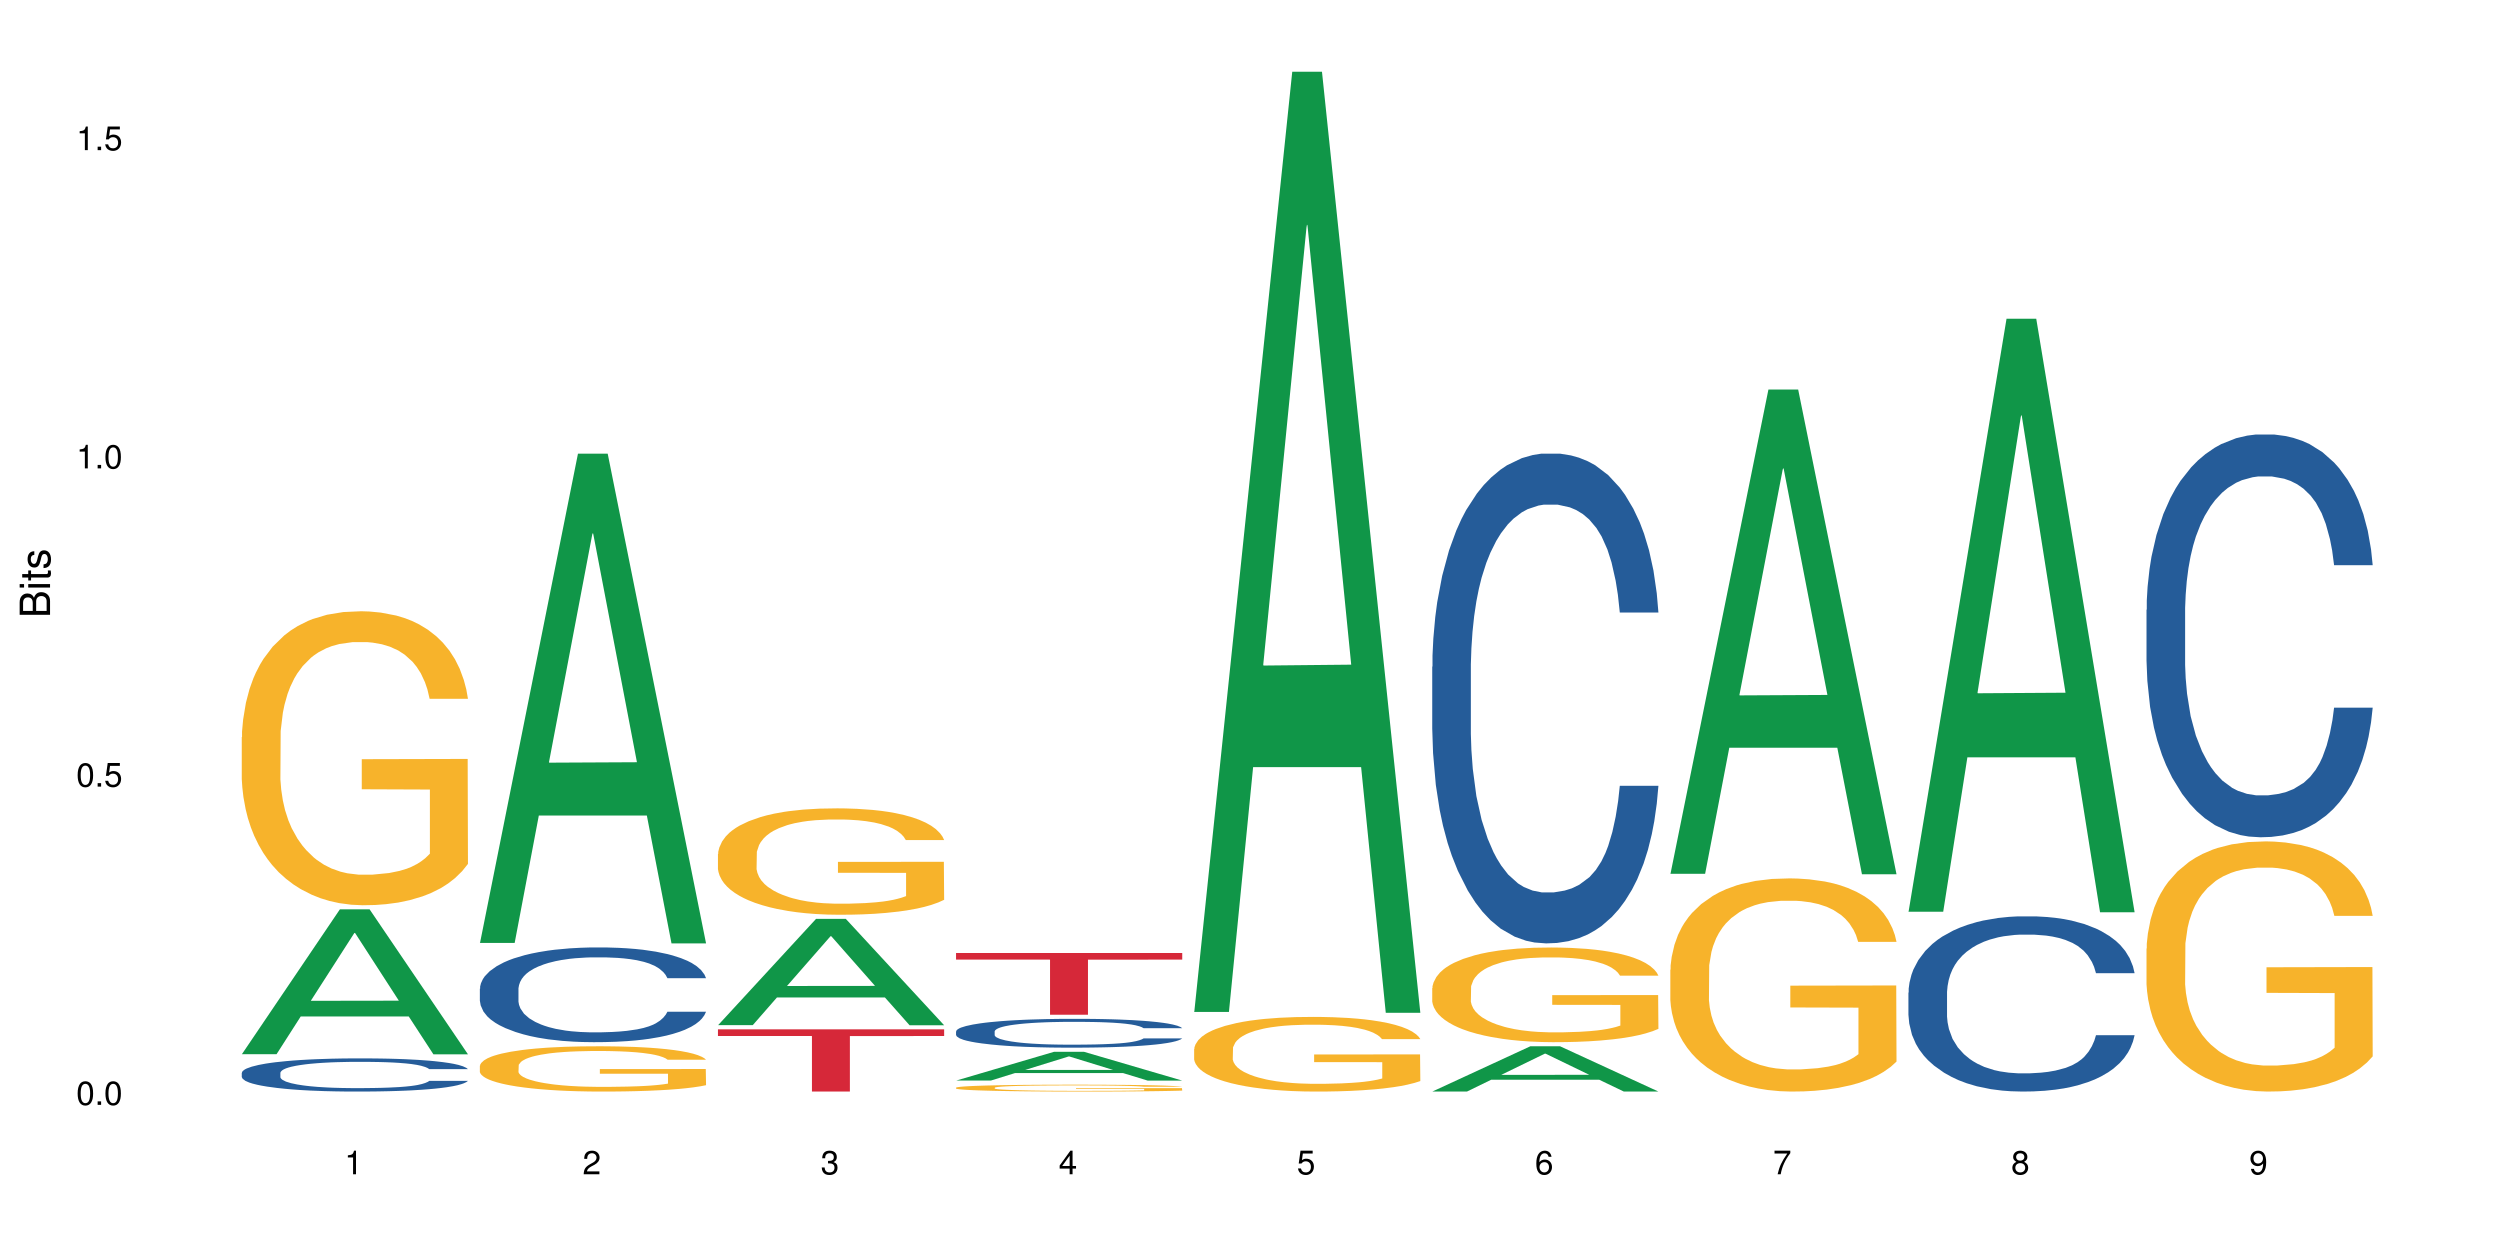 <?xml version="1.0" encoding="UTF-8"?>
<svg xmlns="http://www.w3.org/2000/svg" xmlns:xlink="http://www.w3.org/1999/xlink" width="720pt" height="360pt" viewBox="0 0 720 360" version="1.1">
<defs>
<g>
<symbol overflow="visible" id="glyph0-0">
<path style="stroke:none;" d=""/>
</symbol>
<symbol overflow="visible" id="glyph0-1">
<path style="stroke:none;" d="M 2.641 -6.797 C 2 -6.797 1.422 -6.531 1.078 -6.047 C 0.641 -5.453 0.406 -4.547 0.406 -3.297 C 0.406 -1 1.188 0.219 2.641 0.219 C 4.078 0.219 4.859 -1 4.859 -3.234 C 4.859 -4.562 4.656 -5.438 4.203 -6.047 C 3.844 -6.531 3.281 -6.797 2.641 -6.797 Z M 2.641 -6.047 C 3.547 -6.047 4 -5.125 4 -3.312 C 4 -1.375 3.562 -0.484 2.625 -0.484 C 1.734 -0.484 1.281 -1.422 1.281 -3.281 C 1.281 -5.141 1.734 -6.047 2.641 -6.047 Z M 2.641 -6.047 "/>
</symbol>
<symbol overflow="visible" id="glyph0-2">
<path style="stroke:none;" d="M 1.828 -1 L 0.828 -1 L 0.828 0 L 1.828 0 Z M 1.828 -1 "/>
</symbol>
<symbol overflow="visible" id="glyph0-3">
<path style="stroke:none;" d="M 4.562 -6.797 L 1.062 -6.797 L 0.547 -3.094 L 1.328 -3.094 C 1.719 -3.562 2.047 -3.734 2.578 -3.734 C 3.484 -3.734 4.062 -3.109 4.062 -2.094 C 4.062 -1.125 3.484 -0.531 2.578 -0.531 C 1.828 -0.531 1.375 -0.906 1.188 -1.672 L 0.328 -1.672 C 0.453 -1.109 0.547 -0.844 0.75 -0.594 C 1.125 -0.078 1.828 0.219 2.594 0.219 C 3.969 0.219 4.922 -0.781 4.922 -2.219 C 4.922 -3.562 4.031 -4.484 2.719 -4.484 C 2.25 -4.484 1.859 -4.359 1.469 -4.062 L 1.734 -5.969 L 4.562 -5.969 Z M 4.562 -6.797 "/>
</symbol>
<symbol overflow="visible" id="glyph0-4">
<path style="stroke:none;" d="M 2.484 -4.844 L 2.484 0 L 3.328 0 L 3.328 -6.797 L 2.766 -6.797 C 2.469 -5.75 2.281 -5.609 0.984 -5.453 L 0.984 -4.844 Z M 2.484 -4.844 "/>
</symbol>
<symbol overflow="visible" id="glyph0-5">
<path style="stroke:none;" d="M 4.859 -0.828 L 1.281 -0.828 C 1.359 -1.391 1.672 -1.75 2.5 -2.234 L 3.469 -2.75 C 4.406 -3.266 4.906 -3.969 4.906 -4.812 C 4.906 -5.375 4.672 -5.906 4.266 -6.266 C 3.859 -6.625 3.375 -6.797 2.719 -6.797 C 1.859 -6.797 1.219 -6.5 0.844 -5.922 C 0.609 -5.562 0.5 -5.125 0.484 -4.438 L 1.328 -4.438 C 1.359 -4.906 1.406 -5.188 1.531 -5.406 C 1.75 -5.812 2.188 -6.062 2.703 -6.062 C 3.469 -6.062 4.031 -5.516 4.031 -4.781 C 4.031 -4.25 3.719 -3.797 3.125 -3.438 L 2.234 -2.938 C 0.812 -2.141 0.406 -1.5 0.328 0 L 4.859 0 Z M 4.859 -0.828 "/>
</symbol>
<symbol overflow="visible" id="glyph0-6">
<path style="stroke:none;" d="M 2.125 -3.125 L 2.578 -3.125 C 3.516 -3.125 3.984 -2.703 3.984 -1.891 C 3.984 -1.031 3.469 -0.531 2.578 -0.531 C 1.656 -0.531 1.203 -0.984 1.156 -1.969 L 0.312 -1.969 C 0.344 -1.422 0.438 -1.078 0.609 -0.766 C 0.953 -0.109 1.625 0.219 2.547 0.219 C 3.953 0.219 4.859 -0.609 4.859 -1.906 C 4.859 -2.766 4.516 -3.25 3.703 -3.516 C 4.344 -3.766 4.656 -4.25 4.656 -4.938 C 4.656 -6.109 3.875 -6.797 2.578 -6.797 C 1.203 -6.797 0.484 -6.047 0.453 -4.609 L 1.297 -4.609 C 1.312 -5.016 1.344 -5.25 1.453 -5.453 C 1.641 -5.828 2.062 -6.062 2.594 -6.062 C 3.344 -6.062 3.797 -5.625 3.797 -4.906 C 3.797 -4.422 3.609 -4.141 3.25 -3.984 C 3.016 -3.891 2.719 -3.844 2.125 -3.844 Z M 2.125 -3.125 "/>
</symbol>
<symbol overflow="visible" id="glyph0-7">
<path style="stroke:none;" d="M 3.141 -1.625 L 3.141 0 L 3.984 0 L 3.984 -1.625 L 4.984 -1.625 L 4.984 -2.391 L 3.984 -2.391 L 3.984 -6.797 L 3.359 -6.797 L 0.266 -2.516 L 0.266 -1.625 Z M 3.141 -2.391 L 1 -2.391 L 3.141 -5.359 Z M 3.141 -2.391 "/>
</symbol>
<symbol overflow="visible" id="glyph0-8">
<path style="stroke:none;" d="M 4.781 -5.031 C 4.609 -6.141 3.891 -6.797 2.844 -6.797 C 2.094 -6.797 1.422 -6.438 1.031 -5.828 C 0.609 -5.172 0.406 -4.344 0.406 -3.094 C 0.406 -1.953 0.578 -1.234 0.984 -0.625 C 1.359 -0.078 1.953 0.219 2.703 0.219 C 3.984 0.219 4.922 -0.734 4.922 -2.078 C 4.922 -3.344 4.062 -4.234 2.844 -4.234 C 2.172 -4.234 1.641 -3.969 1.281 -3.469 C 1.281 -5.125 1.828 -6.047 2.797 -6.047 C 3.391 -6.047 3.797 -5.672 3.938 -5.031 Z M 2.734 -3.484 C 3.547 -3.484 4.062 -2.922 4.062 -2 C 4.062 -1.156 3.484 -0.531 2.703 -0.531 C 1.922 -0.531 1.328 -1.188 1.328 -2.047 C 1.328 -2.891 1.906 -3.484 2.734 -3.484 Z M 2.734 -3.484 "/>
</symbol>
<symbol overflow="visible" id="glyph0-9">
<path style="stroke:none;" d="M 4.984 -6.797 L 0.438 -6.797 L 0.438 -5.969 L 4.109 -5.969 C 2.5 -3.656 1.828 -2.234 1.328 0 L 2.219 0 C 2.594 -2.172 3.453 -4.047 4.984 -6.094 Z M 4.984 -6.797 "/>
</symbol>
<symbol overflow="visible" id="glyph0-10">
<path style="stroke:none;" d="M 3.75 -3.578 C 4.453 -4 4.688 -4.344 4.688 -4.984 C 4.688 -6.047 3.844 -6.797 2.641 -6.797 C 1.438 -6.797 0.594 -6.047 0.594 -4.984 C 0.594 -4.359 0.828 -4.016 1.516 -3.578 C 0.734 -3.203 0.359 -2.641 0.359 -1.891 C 0.359 -0.641 1.297 0.219 2.641 0.219 C 3.984 0.219 4.922 -0.641 4.922 -1.875 C 4.922 -2.641 4.531 -3.203 3.75 -3.578 Z M 2.641 -6.047 C 3.359 -6.047 3.812 -5.625 3.812 -4.969 C 3.812 -4.344 3.344 -3.922 2.641 -3.922 C 1.922 -3.922 1.453 -4.344 1.453 -4.984 C 1.453 -5.625 1.922 -6.047 2.641 -6.047 Z M 2.641 -3.203 C 3.484 -3.203 4.062 -2.672 4.062 -1.875 C 4.062 -1.062 3.484 -0.531 2.625 -0.531 C 1.797 -0.531 1.219 -1.078 1.219 -1.875 C 1.219 -2.672 1.797 -3.203 2.641 -3.203 Z M 2.641 -3.203 "/>
</symbol>
<symbol overflow="visible" id="glyph0-11">
<path style="stroke:none;" d="M 0.516 -1.547 C 0.672 -0.438 1.406 0.219 2.438 0.219 C 3.188 0.219 3.859 -0.141 4.266 -0.75 C 4.688 -1.406 4.891 -2.25 4.891 -3.484 C 4.891 -4.625 4.703 -5.359 4.312 -5.953 C 3.938 -6.5 3.344 -6.797 2.594 -6.797 C 1.297 -6.797 0.359 -5.844 0.359 -4.516 C 0.359 -3.25 1.234 -2.344 2.453 -2.344 C 3.094 -2.344 3.562 -2.578 4.016 -3.109 C 4 -1.453 3.469 -0.531 2.5 -0.531 C 1.906 -0.531 1.484 -0.906 1.359 -1.547 Z M 2.578 -6.062 C 3.375 -6.062 3.969 -5.406 3.969 -4.531 C 3.969 -3.688 3.375 -3.094 2.547 -3.094 C 1.734 -3.094 1.234 -3.672 1.234 -4.578 C 1.234 -5.438 1.797 -6.062 2.578 -6.062 Z M 2.578 -6.062 "/>
</symbol>
<symbol overflow="visible" id="glyph1-0">
<path style="stroke:none;" d=""/>
</symbol>
<symbol overflow="visible" id="glyph1-1">
<path style="stroke:none;" d="M 0 -0.953 L 0 -4.891 C 0 -5.719 -0.234 -6.344 -0.734 -6.797 C -1.188 -7.234 -1.812 -7.469 -2.5 -7.469 C -3.547 -7.469 -4.188 -7 -4.625 -5.875 C -4.984 -6.672 -5.641 -7.094 -6.531 -7.094 C -7.156 -7.094 -7.734 -6.859 -8.141 -6.391 C -8.562 -5.938 -8.75 -5.344 -8.75 -4.5 L -8.75 -0.953 Z M -4.984 -2.062 L -7.766 -2.062 L -7.766 -4.219 C -7.766 -4.844 -7.688 -5.203 -7.453 -5.5 C -7.219 -5.812 -6.859 -5.969 -6.375 -5.969 C -5.906 -5.969 -5.531 -5.812 -5.297 -5.5 C -5.062 -5.203 -4.984 -4.844 -4.984 -4.219 Z M -0.984 -2.062 L -4 -2.062 L -4 -4.781 C -4 -5.328 -3.859 -5.688 -3.578 -5.953 C -3.297 -6.219 -2.922 -6.359 -2.484 -6.359 C -2.062 -6.359 -1.688 -6.219 -1.406 -5.953 C -1.109 -5.688 -0.984 -5.328 -0.984 -4.781 Z M -0.984 -2.062 "/>
</symbol>
<symbol overflow="visible" id="glyph1-2">
<path style="stroke:none;" d="M -6.281 -1.797 L -6.281 -0.797 L 0 -0.797 L 0 -1.797 Z M -8.75 -1.797 L -8.75 -0.797 L -7.484 -0.797 L -7.484 -1.797 Z M -8.75 -1.797 "/>
</symbol>
<symbol overflow="visible" id="glyph1-3">
<path style="stroke:none;" d="M -6.281 -3.047 L -6.281 -2.016 L -8.016 -2.016 L -8.016 -1.016 L -6.281 -1.016 L -6.281 -0.172 L -5.469 -0.172 L -5.469 -1.016 L -0.719 -1.016 C -0.078 -1.016 0.281 -1.453 0.281 -2.234 C 0.281 -2.469 0.25 -2.719 0.188 -3.047 L -0.641 -3.047 C -0.609 -2.922 -0.594 -2.766 -0.594 -2.562 C -0.594 -2.141 -0.719 -2.016 -1.156 -2.016 L -5.469 -2.016 L -5.469 -3.047 Z M -6.281 -3.047 "/>
</symbol>
<symbol overflow="visible" id="glyph1-4">
<path style="stroke:none;" d="M -4.531 -5.25 C -5.766 -5.25 -6.469 -4.422 -6.469 -2.969 C -6.469 -1.516 -5.719 -0.562 -4.547 -0.562 C -3.562 -0.562 -3.094 -1.062 -2.734 -2.562 L -2.516 -3.484 C -2.344 -4.188 -2.094 -4.469 -1.625 -4.469 C -1.047 -4.469 -0.641 -3.875 -0.641 -3 C -0.641 -2.453 -0.797 -2 -1.062 -1.75 C -1.25 -1.594 -1.422 -1.531 -1.875 -1.469 L -1.875 -0.406 C -0.422 -0.453 0.281 -1.266 0.281 -2.922 C 0.281 -4.5 -0.5 -5.516 -1.719 -5.516 C -2.656 -5.516 -3.172 -4.984 -3.469 -3.734 L -3.703 -2.766 C -3.891 -1.953 -4.156 -1.609 -4.594 -1.609 C -5.172 -1.609 -5.547 -2.125 -5.547 -2.938 C -5.547 -3.75 -5.203 -4.172 -4.531 -4.203 Z M -4.531 -5.25 "/>
</symbol>
</g>
</defs>
<g id="surface2137">
<rect x="0" y="0" width="720" height="360" style="fill:rgb(100%,100%,100%);fill-opacity:1;stroke:none;"/>
<path style=" stroke:none;fill-rule:nonzero;fill:rgb(6.275%,58.824%,28.235%);fill-opacity:1;" d="M 69.629 303.602 L 69.699 303.562 L 97.887 261.891 L 106.445 261.891 L 134.773 303.641 L 124.82 303.641 L 117.719 292.742 L 86.609 292.742 L 79.652 303.602 L 69.629 303.602 L 89.602 288.234 L 114.867 288.195 L 102.27 268.715 L 102.129 268.672 L 101.992 268.793 L 89.535 288.195 L 89.602 288.234 Z M 69.629 303.602 "/>
<path style=" stroke:none;fill-rule:nonzero;fill:rgb(14.51%,36.078%,60%);fill-opacity:1;" d="M 69.629 308.977 L 69.707 308.965 L 69.707 308.758 L 69.945 308.426 L 70.504 308.004 L 71.059 307.719 L 72.488 307.203 L 74.477 306.703 L 76.539 306.32 L 78.051 306.094 L 79.402 305.918 L 82.5 305.598 L 84.484 305.43 L 86.629 305.281 L 89.25 305.133 L 91.156 305.047 L 95.449 304.906 L 98.625 304.844 L 101.09 304.82 L 106.41 304.82 L 109.59 304.855 L 111.891 304.898 L 114.434 304.969 L 116.578 305.047 L 120.312 305.238 L 123.648 305.48 L 125.16 305.621 L 127.543 305.895 L 129.371 306.156 L 130.641 306.383 L 132.07 306.703 L 133.34 307.098 L 134.293 307.543 L 134.773 307.918 L 123.648 307.918 L 123.094 307.57 L 122.457 307.297 L 121.266 306.941 L 120.074 306.688 L 118.406 306.434 L 116.898 306.27 L 114.832 306.102 L 113.004 305.996 L 111.098 305.918 L 109.27 305.867 L 105.773 305.812 L 101.723 305.812 L 100.215 305.832 L 97.117 305.902 L 95.449 305.961 L 93.066 306.086 L 91.395 306.199 L 89.41 306.371 L 88.059 306.52 L 86.391 306.75 L 85.199 306.949 L 83.848 307.238 L 83.055 307.457 L 82.34 307.699 L 81.703 307.988 L 81.227 308.293 L 80.91 308.617 L 80.75 308.93 L 80.75 310.285 L 80.91 310.598 L 81.309 310.965 L 82.34 311.5 L 83.848 311.961 L 85.598 312.328 L 87.266 312.59 L 88.219 312.711 L 89.488 312.852 L 91.477 313.027 L 94.336 313.199 L 96.004 313.27 L 98.547 313.34 L 101.168 313.375 L 104.664 313.375 L 107.762 313.34 L 109.828 313.297 L 111.973 313.227 L 114.91 313.078 L 116.738 312.938 L 118.328 312.773 L 119.52 312.605 L 120.312 312.469 L 121.504 312.195 L 122.457 311.898 L 123.172 311.594 L 123.648 311.297 L 134.773 311.297 L 134.293 311.648 L 133.578 311.988 L 132.863 312.238 L 131.754 312.547 L 130.48 312.816 L 128.656 313.121 L 127.145 313.324 L 125.16 313.543 L 123.332 313.707 L 121.348 313.855 L 118.406 314.031 L 116.5 314.117 L 114.434 314.195 L 111.973 314.266 L 108.875 314.328 L 105.535 314.363 L 102.438 314.371 L 99.102 314.352 L 96.641 314.316 L 93.383 314.238 L 89.332 314.082 L 86.391 313.918 L 84.086 313.75 L 82.102 313.574 L 79.879 313.34 L 77.016 312.957 L 75.27 312.66 L 74.078 312.414 L 72.727 312.074 L 71.773 311.77 L 70.66 311.281 L 69.867 310.66 L 69.629 310.18 Z M 69.629 308.977 "/>
<path style=" stroke:none;fill-rule:nonzero;fill:rgb(96.863%,70.196%,16.863%);fill-opacity:1;" d="M 69.629 212.305 L 69.707 212.23 L 69.707 210.684 L 70.027 207.203 L 70.82 202.41 L 71.855 198.465 L 72.965 195.371 L 73.68 193.746 L 74.871 191.43 L 75.906 189.727 L 78.527 186.246 L 81.863 183 L 83.691 181.605 L 85.758 180.293 L 88.695 178.824 L 90.047 178.281 L 94.176 177.047 L 98.863 176.273 L 104.027 176.039 L 106.41 176.117 L 109.668 176.426 L 114.117 177.277 L 116.66 178.051 L 118.645 178.824 L 120.711 179.828 L 123.254 181.375 L 125.637 183.23 L 127.543 185.086 L 129.449 187.406 L 131.039 189.883 L 132.387 192.586 L 133.578 195.836 L 134.293 198.543 L 134.773 201.25 L 123.73 201.25 L 123.094 198.543 L 122.379 196.453 L 121.188 193.902 L 119.996 192.047 L 118.805 190.578 L 116.578 188.566 L 114.672 187.328 L 112.289 186.246 L 109.984 185.551 L 107.363 185.086 L 105.773 184.934 L 101.566 184.934 L 97.75 185.473 L 95.527 186.094 L 93.938 186.711 L 91.715 187.871 L 90.363 188.797 L 89.57 189.418 L 87.188 191.816 L 85.598 193.98 L 84.723 195.449 L 83.609 197.77 L 82.816 199.855 L 81.941 202.949 L 81.465 205.27 L 80.832 210.527 L 80.75 224.445 L 80.988 227.387 L 81.465 230.555 L 82.102 233.34 L 83.055 236.277 L 84.008 238.52 L 85.676 241.535 L 87.105 243.547 L 88.219 244.859 L 90.363 246.949 L 91.238 247.645 L 93.305 249.035 L 95.449 250.117 L 98.07 251.047 L 100.055 251.512 L 103.234 251.898 L 107.285 251.898 L 112.051 251.434 L 115.07 250.816 L 117.137 250.195 L 118.484 249.656 L 120.152 248.805 L 121.348 248.031 L 122.457 247.18 L 123.809 245.867 L 123.809 227.387 L 104.188 227.309 L 104.188 218.648 L 134.691 218.57 L 134.773 248.805 L 133.102 250.891 L 131.039 252.902 L 129.051 254.449 L 126.984 255.766 L 124.047 257.234 L 121.664 258.16 L 118.008 259.242 L 114.672 259.941 L 111.176 260.402 L 108.078 260.637 L 104.426 260.711 L 101.168 260.559 L 97.672 260.094 L 94.891 259.477 L 92.352 258.703 L 89.809 257.695 L 86.629 256.074 L 84.562 254.758 L 82.418 253.133 L 80.273 251.203 L 78.367 249.113 L 77.098 247.488 L 75.824 245.633 L 74.477 243.312 L 73.203 240.684 L 72.25 238.289 L 71.379 235.582 L 70.742 233.031 L 70.105 229.551 L 69.789 226.766 L 69.629 224.367 Z M 69.629 212.305 "/>
<path style=" stroke:none;fill-rule:nonzero;fill:rgb(6.275%,58.824%,28.235%);fill-opacity:1;" d="M 138.199 271.57 L 138.27 271.438 L 166.457 130.648 L 175.016 130.648 L 203.344 271.699 L 193.391 271.699 L 186.293 234.883 L 155.18 234.883 L 148.223 271.57 L 138.199 271.57 L 158.176 219.648 L 183.438 219.52 L 170.84 153.691 L 170.703 153.559 L 170.562 153.957 L 158.105 219.52 L 158.176 219.648 Z M 138.199 271.57 "/>
<path style=" stroke:none;fill-rule:nonzero;fill:rgb(14.51%,36.078%,60%);fill-opacity:1;" d="M 138.199 284.746 L 138.281 284.719 L 138.281 284.121 L 138.52 283.176 L 139.074 281.977 L 139.629 281.156 L 141.059 279.684 L 143.047 278.266 L 145.113 277.168 L 146.621 276.52 L 147.973 276.02 L 151.07 275.098 L 153.055 274.625 L 155.199 274.203 L 157.82 273.777 L 159.73 273.527 L 164.02 273.129 L 167.195 272.957 L 169.66 272.879 L 174.98 272.879 L 178.16 272.98 L 180.465 273.105 L 183.004 273.305 L 185.148 273.527 L 188.883 274.078 L 192.219 274.773 L 193.73 275.172 L 196.113 275.945 L 197.941 276.695 L 199.211 277.34 L 200.641 278.266 L 201.914 279.387 L 202.867 280.656 L 203.344 281.727 L 192.219 281.727 L 191.664 280.73 L 191.027 279.957 L 189.836 278.938 L 188.645 278.215 L 186.977 277.492 L 185.469 277.02 L 183.402 276.543 L 181.574 276.246 L 179.668 276.02 L 177.84 275.871 L 174.348 275.723 L 170.293 275.723 L 168.785 275.773 L 165.688 275.973 L 164.02 276.145 L 161.637 276.496 L 159.969 276.82 L 157.98 277.316 L 156.629 277.742 L 154.961 278.387 L 153.77 278.961 L 152.422 279.785 L 151.625 280.406 L 150.91 281.105 L 150.273 281.93 L 149.797 282.801 L 149.48 283.723 L 149.32 284.621 L 149.32 288.484 L 149.48 289.379 L 149.879 290.426 L 150.91 291.949 L 152.422 293.27 L 154.168 294.316 L 155.836 295.062 L 156.789 295.41 L 158.059 295.812 L 160.047 296.309 L 162.906 296.809 L 164.574 297.008 L 167.117 297.207 L 169.738 297.305 L 173.234 297.305 L 176.332 297.207 L 178.398 297.082 L 180.543 296.883 L 183.48 296.457 L 185.309 296.059 L 186.898 295.586 L 188.09 295.113 L 188.883 294.715 L 190.074 293.941 L 191.027 293.094 L 191.742 292.223 L 192.219 291.375 L 203.344 291.375 L 202.867 292.371 L 202.152 293.344 L 201.438 294.066 L 200.324 294.938 L 199.051 295.711 L 197.227 296.582 L 195.715 297.156 L 193.73 297.781 L 191.902 298.254 L 189.918 298.676 L 186.977 299.176 L 185.07 299.426 L 183.004 299.648 L 180.543 299.848 L 177.445 300.023 L 174.109 300.121 L 171.008 300.148 L 167.672 300.098 L 165.211 299.996 L 161.953 299.773 L 157.902 299.324 L 154.961 298.852 L 152.66 298.379 L 150.672 297.879 L 148.449 297.207 L 145.59 296.109 L 143.84 295.262 L 142.648 294.562 L 141.297 293.594 L 140.344 292.719 L 139.234 291.324 L 138.438 289.555 L 138.199 288.184 Z M 138.199 284.746 "/>
<path style=" stroke:none;fill-rule:nonzero;fill:rgb(96.863%,70.196%,16.863%);fill-opacity:1;" d="M 138.199 306.914 L 138.281 306.902 L 138.281 306.664 L 138.598 306.129 L 139.391 305.391 L 140.426 304.781 L 141.535 304.305 L 142.25 304.055 L 143.441 303.699 L 144.477 303.434 L 147.098 302.898 L 150.434 302.398 L 152.262 302.184 L 154.328 301.98 L 157.266 301.754 L 158.617 301.672 L 162.746 301.48 L 167.434 301.363 L 172.598 301.328 L 174.98 301.34 L 178.238 301.387 L 182.688 301.516 L 185.23 301.637 L 187.215 301.754 L 189.281 301.91 L 191.824 302.148 L 194.207 302.434 L 196.113 302.719 L 198.02 303.078 L 199.609 303.461 L 200.957 303.875 L 202.152 304.375 L 202.867 304.793 L 203.344 305.211 L 192.301 305.211 L 191.664 304.793 L 190.949 304.473 L 189.758 304.078 L 188.566 303.793 L 187.375 303.566 L 185.148 303.258 L 183.242 303.066 L 180.859 302.898 L 178.555 302.793 L 175.934 302.719 L 174.348 302.695 L 170.137 302.695 L 166.324 302.781 L 164.098 302.875 L 162.508 302.973 L 160.285 303.148 L 158.934 303.293 L 158.141 303.387 L 155.758 303.758 L 154.168 304.09 L 153.293 304.316 L 152.184 304.676 L 151.387 304.996 L 150.512 305.473 L 150.035 305.828 L 149.402 306.641 L 149.32 308.785 L 149.559 309.238 L 150.035 309.727 L 150.672 310.152 L 151.625 310.605 L 152.578 310.953 L 154.246 311.418 L 155.676 311.727 L 156.789 311.93 L 158.934 312.25 L 159.809 312.359 L 161.875 312.57 L 164.02 312.738 L 166.641 312.883 L 168.625 312.953 L 171.805 313.012 L 175.855 313.012 L 180.621 312.941 L 183.641 312.848 L 185.707 312.75 L 187.059 312.668 L 188.727 312.535 L 189.918 312.418 L 191.027 312.285 L 192.379 312.082 L 192.379 309.238 L 172.758 309.227 L 172.758 307.891 L 203.262 307.879 L 203.344 312.535 L 201.676 312.859 L 199.609 313.168 L 197.621 313.406 L 195.559 313.609 L 192.617 313.836 L 190.234 313.977 L 186.578 314.145 L 183.242 314.25 L 179.746 314.324 L 176.648 314.359 L 172.996 314.371 L 169.738 314.348 L 166.242 314.273 L 163.461 314.18 L 160.922 314.062 L 158.379 313.906 L 155.199 313.656 L 153.137 313.453 L 150.988 313.203 L 148.844 312.906 L 146.938 312.582 L 145.668 312.332 L 144.398 312.047 L 143.047 311.691 L 141.773 311.285 L 140.82 310.918 L 139.949 310.5 L 139.312 310.105 L 138.676 309.57 L 138.359 309.141 L 138.199 308.773 Z M 138.199 306.914 "/>
<path style=" stroke:none;fill-rule:nonzero;fill:rgb(6.275%,58.824%,28.235%);fill-opacity:1;" d="M 206.77 295.246 L 206.84 295.219 L 235.027 264.629 L 243.586 264.629 L 271.914 295.277 L 261.961 295.277 L 254.863 287.277 L 223.754 287.277 L 216.793 295.246 L 206.77 295.246 L 226.746 283.965 L 252.008 283.938 L 239.41 269.637 L 239.273 269.609 L 239.133 269.695 L 226.676 283.938 L 226.746 283.965 Z M 206.77 295.246 "/>
<path style=" stroke:none;fill-rule:nonzero;fill:rgb(96.863%,70.196%,16.863%);fill-opacity:1;" d="M 206.77 245.93 L 206.852 245.902 L 206.852 245.344 L 207.168 244.082 L 207.961 242.348 L 208.996 240.922 L 210.105 239.801 L 210.82 239.215 L 212.016 238.375 L 213.047 237.758 L 215.668 236.5 L 219.004 235.324 L 220.832 234.82 L 222.898 234.344 L 225.836 233.812 L 227.188 233.617 L 231.316 233.168 L 236.004 232.887 L 241.168 232.805 L 243.551 232.832 L 246.809 232.945 L 251.258 233.254 L 253.801 233.531 L 255.785 233.812 L 257.852 234.176 L 260.395 234.734 L 262.777 235.406 L 264.684 236.078 L 266.59 236.918 L 268.18 237.812 L 269.531 238.793 L 270.723 239.969 L 271.438 240.949 L 271.914 241.93 L 260.871 241.93 L 260.234 240.949 L 259.52 240.191 L 258.328 239.27 L 257.137 238.598 L 255.945 238.066 L 253.723 237.34 L 251.812 236.891 L 249.43 236.5 L 247.129 236.246 L 244.504 236.078 L 242.918 236.023 L 238.707 236.023 L 234.895 236.219 L 232.668 236.441 L 231.078 236.668 L 228.855 237.086 L 227.504 237.422 L 226.711 237.645 L 224.328 238.516 L 222.738 239.297 L 221.863 239.828 L 220.754 240.668 L 219.957 241.426 L 219.086 242.543 L 218.609 243.383 L 217.973 245.285 L 217.891 250.324 L 218.133 251.387 L 218.609 252.535 L 219.242 253.543 L 220.195 254.605 L 221.148 255.418 L 222.816 256.508 L 224.246 257.238 L 225.359 257.711 L 227.504 258.469 L 228.379 258.719 L 230.445 259.223 L 232.59 259.617 L 235.211 259.953 L 237.195 260.121 L 240.375 260.258 L 244.426 260.258 L 249.191 260.09 L 252.211 259.867 L 254.277 259.645 L 255.629 259.449 L 257.297 259.141 L 258.488 258.859 L 259.598 258.551 L 260.949 258.078 L 260.949 251.387 L 241.328 251.359 L 241.328 248.227 L 271.832 248.195 L 271.914 259.141 L 270.246 259.895 L 268.18 260.625 L 266.191 261.184 L 264.129 261.66 L 261.188 262.191 L 258.805 262.527 L 255.152 262.918 L 251.812 263.172 L 248.32 263.34 L 245.219 263.422 L 241.566 263.449 L 238.309 263.395 L 234.812 263.227 L 232.031 263.004 L 229.492 262.723 L 226.949 262.359 L 223.77 261.77 L 221.707 261.297 L 219.562 260.707 L 217.414 260.008 L 215.508 259.254 L 214.238 258.664 L 212.969 257.992 L 211.617 257.152 L 210.344 256.203 L 209.391 255.332 L 208.52 254.355 L 207.883 253.43 L 207.246 252.172 L 206.93 251.164 L 206.77 250.297 Z M 206.77 245.93 "/>
<path style=" stroke:none;fill-rule:nonzero;fill:rgb(83.922%,15.686%,22.353%);fill-opacity:1;" d="M 206.77 296.453 L 271.914 296.453 L 271.914 298.371 L 244.766 298.391 L 244.766 314.371 L 233.84 314.371 L 233.84 298.406 L 233.684 298.371 L 206.77 298.371 Z M 206.77 296.453 "/>
<path style=" stroke:none;fill-rule:nonzero;fill:rgb(6.275%,58.824%,28.235%);fill-opacity:1;" d="M 275.34 311.203 L 275.41 311.195 L 303.598 302.91 L 312.156 302.91 L 340.484 311.211 L 330.531 311.211 L 323.434 309.043 L 292.324 309.043 L 285.363 311.203 L 275.34 311.203 L 295.316 308.148 L 320.578 308.141 L 307.98 304.266 L 307.844 304.258 L 307.703 304.281 L 295.246 308.141 L 295.316 308.148 Z M 275.34 311.203 "/>
<path style=" stroke:none;fill-rule:nonzero;fill:rgb(14.51%,36.078%,60%);fill-opacity:1;" d="M 275.34 297.039 L 275.422 297.031 L 275.422 296.852 L 275.66 296.562 L 276.215 296.195 L 276.77 295.945 L 278.203 295.5 L 280.188 295.066 L 282.254 294.734 L 283.762 294.535 L 285.113 294.383 L 288.211 294.102 L 290.195 293.957 L 292.344 293.828 L 294.965 293.699 L 296.871 293.625 L 301.16 293.504 L 304.336 293.449 L 306.801 293.426 L 312.121 293.426 L 315.301 293.457 L 317.605 293.496 L 320.148 293.555 L 322.293 293.625 L 326.023 293.793 L 329.363 294.004 L 330.871 294.125 L 333.254 294.359 L 335.082 294.59 L 336.352 294.785 L 337.781 295.066 L 339.055 295.406 L 340.008 295.793 L 340.484 296.121 L 329.363 296.121 L 328.805 295.816 L 328.172 295.582 L 326.977 295.27 L 325.785 295.051 L 324.117 294.832 L 322.609 294.688 L 320.543 294.543 L 318.715 294.453 L 316.809 294.383 L 314.984 294.34 L 311.488 294.293 L 307.438 294.293 L 305.926 294.309 L 302.828 294.367 L 301.16 294.422 L 298.777 294.527 L 297.109 294.625 L 295.121 294.777 L 293.773 294.906 L 292.105 295.105 L 290.91 295.277 L 289.562 295.531 L 288.766 295.719 L 288.051 295.93 L 287.418 296.184 L 286.941 296.449 L 286.621 296.727 L 286.465 297 L 286.465 298.176 L 286.621 298.449 L 287.02 298.77 L 288.051 299.234 L 289.562 299.633 L 291.309 299.953 L 292.977 300.18 L 293.93 300.289 L 295.203 300.41 L 297.188 300.559 L 300.047 300.711 L 301.715 300.773 L 304.258 300.832 L 306.879 300.863 L 310.375 300.863 L 313.473 300.832 L 315.539 300.797 L 317.684 300.734 L 320.625 300.605 L 322.449 300.484 L 324.039 300.34 L 325.23 300.195 L 326.023 300.074 L 327.219 299.84 L 328.172 299.582 L 328.887 299.316 L 329.363 299.059 L 340.484 299.059 L 340.008 299.363 L 339.293 299.656 L 338.578 299.879 L 337.465 300.145 L 336.195 300.379 L 334.367 300.645 L 332.855 300.82 L 330.871 301.008 L 329.043 301.152 L 327.059 301.281 L 324.117 301.434 L 322.211 301.508 L 320.148 301.578 L 317.684 301.637 L 314.586 301.691 L 311.25 301.723 L 308.152 301.73 L 304.812 301.715 L 302.352 301.684 L 299.094 301.613 L 295.043 301.48 L 292.105 301.336 L 289.801 301.191 L 287.812 301.039 L 285.59 300.832 L 282.73 300.5 L 280.98 300.242 L 279.789 300.027 L 278.441 299.734 L 277.488 299.469 L 276.375 299.043 L 275.578 298.504 L 275.34 298.086 Z M 275.34 297.039 "/>
<path style=" stroke:none;fill-rule:nonzero;fill:rgb(96.863%,70.196%,16.863%);fill-opacity:1;" d="M 275.34 313.238 L 275.422 313.238 L 275.422 313.199 L 275.738 313.117 L 276.531 313.008 L 277.566 312.914 L 278.68 312.844 L 279.395 312.805 L 280.586 312.75 L 281.617 312.711 L 284.238 312.629 L 287.574 312.551 L 289.402 312.52 L 291.469 312.488 L 294.406 312.453 L 295.758 312.441 L 299.891 312.414 L 304.574 312.395 L 309.738 312.391 L 312.121 312.391 L 315.379 312.398 L 319.828 312.418 L 322.371 312.438 L 324.355 312.453 L 326.422 312.477 L 328.965 312.516 L 331.348 312.559 L 333.254 312.602 L 335.16 312.656 L 336.75 312.715 L 338.102 312.777 L 339.293 312.852 L 340.008 312.918 L 340.484 312.98 L 329.441 312.98 L 328.805 312.918 L 328.09 312.867 L 326.898 312.809 L 325.707 312.766 L 324.516 312.73 L 322.293 312.684 L 320.387 312.652 L 318 312.629 L 315.699 312.613 L 313.078 312.602 L 311.488 312.598 L 307.277 312.598 L 303.465 312.609 L 301.238 312.625 L 299.652 312.641 L 297.426 312.668 L 296.074 312.688 L 295.281 312.703 L 292.898 312.758 L 291.309 312.809 L 290.434 312.844 L 289.324 312.898 L 288.527 312.945 L 287.656 313.02 L 287.18 313.074 L 286.543 313.195 L 286.465 313.523 L 286.703 313.59 L 287.18 313.664 L 287.812 313.73 L 288.766 313.801 L 289.719 313.852 L 291.387 313.922 L 292.82 313.969 L 293.93 314 L 296.074 314.047 L 296.949 314.066 L 299.016 314.098 L 301.16 314.121 L 303.781 314.145 L 305.766 314.156 L 308.945 314.164 L 312.996 314.164 L 317.762 314.152 L 320.781 314.141 L 322.848 314.125 L 324.199 314.113 L 325.867 314.094 L 327.059 314.074 L 328.172 314.055 L 329.52 314.023 L 329.52 313.59 L 309.898 313.59 L 309.898 313.387 L 340.402 313.383 L 340.484 314.094 L 338.816 314.141 L 336.75 314.188 L 334.766 314.223 L 332.699 314.254 L 329.758 314.289 L 327.375 314.312 L 323.723 314.336 L 320.387 314.352 L 316.891 314.363 L 313.793 314.367 L 310.137 314.371 L 306.879 314.367 L 303.383 314.355 L 300.605 314.34 L 298.062 314.324 L 295.52 314.301 L 292.344 314.262 L 290.277 314.23 L 288.133 314.195 L 285.988 314.148 L 284.078 314.098 L 282.809 314.062 L 281.539 314.02 L 280.188 313.965 L 278.918 313.902 L 277.965 313.848 L 277.09 313.781 L 276.453 313.723 L 275.816 313.641 L 275.5 313.578 L 275.34 313.52 Z M 275.34 313.238 "/>
<path style=" stroke:none;fill-rule:nonzero;fill:rgb(83.922%,15.686%,22.353%);fill-opacity:1;" d="M 275.34 274.465 L 340.484 274.465 L 340.484 276.367 L 313.336 276.387 L 313.336 292.246 L 302.41 292.246 L 302.41 276.402 L 302.254 276.367 L 275.34 276.367 Z M 275.34 274.465 "/>
<path style=" stroke:none;fill-rule:nonzero;fill:rgb(6.275%,58.824%,28.235%);fill-opacity:1;" d="M 343.914 291.434 L 343.98 291.18 L 372.168 20.664 L 380.73 20.664 L 409.055 291.688 L 399.102 291.688 L 392.004 220.941 L 360.895 220.941 L 353.934 291.434 L 343.914 291.434 L 363.887 191.676 L 389.148 191.422 L 376.555 64.941 L 376.414 64.688 L 376.273 65.453 L 363.816 191.422 L 363.887 191.676 Z M 343.914 291.434 "/>
<path style=" stroke:none;fill-rule:nonzero;fill:rgb(96.863%,70.196%,16.863%);fill-opacity:1;" d="M 343.914 302.078 L 343.992 302.059 L 343.992 301.664 L 344.309 300.781 L 345.105 299.562 L 346.137 298.562 L 347.25 297.777 L 347.965 297.363 L 349.156 296.773 L 350.188 296.344 L 352.809 295.457 L 356.145 294.633 L 357.973 294.281 L 360.039 293.945 L 362.977 293.574 L 364.328 293.438 L 368.461 293.121 L 373.148 292.926 L 378.309 292.867 L 380.695 292.887 L 383.949 292.965 L 388.398 293.18 L 390.941 293.379 L 392.926 293.574 L 394.992 293.828 L 397.535 294.223 L 399.918 294.691 L 401.824 295.164 L 403.73 295.754 L 405.32 296.383 L 406.672 297.07 L 407.863 297.895 L 408.578 298.582 L 409.055 299.27 L 398.012 299.27 L 397.375 298.582 L 396.66 298.051 L 395.469 297.402 L 394.277 296.934 L 393.086 296.559 L 390.863 296.047 L 388.957 295.734 L 386.574 295.457 L 384.27 295.281 L 381.648 295.164 L 380.059 295.125 L 375.848 295.125 L 372.035 295.262 L 369.809 295.418 L 368.223 295.578 L 365.996 295.871 L 364.645 296.105 L 363.852 296.266 L 361.469 296.871 L 359.879 297.422 L 359.008 297.797 L 357.895 298.387 L 357.098 298.914 L 356.227 299.699 L 355.75 300.289 L 355.113 301.625 L 355.035 305.16 L 355.273 305.906 L 355.75 306.711 L 356.383 307.418 L 357.336 308.164 L 358.293 308.734 L 359.961 309.5 L 361.391 310.012 L 362.5 310.344 L 364.645 310.875 L 365.52 311.051 L 367.586 311.406 L 369.73 311.68 L 372.352 311.914 L 374.34 312.035 L 377.516 312.133 L 381.566 312.133 L 386.332 312.016 L 389.352 311.855 L 391.418 311.699 L 392.77 311.562 L 394.438 311.348 L 395.629 311.148 L 396.742 310.934 L 398.09 310.602 L 398.09 305.906 L 378.469 305.887 L 378.469 303.688 L 408.977 303.668 L 409.055 311.348 L 407.387 311.875 L 405.32 312.387 L 403.336 312.781 L 401.27 313.113 L 398.328 313.488 L 395.945 313.723 L 392.293 313.996 L 388.957 314.176 L 385.461 314.293 L 382.363 314.352 L 378.707 314.371 L 375.449 314.332 L 371.953 314.215 L 369.176 314.055 L 366.633 313.859 L 364.09 313.605 L 360.914 313.191 L 358.848 312.859 L 356.703 312.445 L 354.559 311.957 L 352.652 311.426 L 351.379 311.012 L 350.109 310.543 L 348.758 309.953 L 347.488 309.285 L 346.535 308.676 L 345.66 307.988 L 345.023 307.34 L 344.391 306.457 L 344.07 305.75 L 343.914 305.141 Z M 343.914 302.078 "/>
<path style=" stroke:none;fill-rule:nonzero;fill:rgb(6.275%,58.824%,28.235%);fill-opacity:1;" d="M 412.484 314.359 L 412.551 314.348 L 440.738 301.328 L 449.301 301.328 L 477.625 314.371 L 467.672 314.371 L 460.574 310.965 L 429.465 310.965 L 422.504 314.359 L 412.484 314.359 L 432.457 309.559 L 457.719 309.547 L 445.125 303.457 L 444.984 303.445 L 444.844 303.484 L 432.387 309.547 L 432.457 309.559 Z M 412.484 314.359 "/>
<path style=" stroke:none;fill-rule:nonzero;fill:rgb(14.51%,36.078%,60%);fill-opacity:1;" d="M 412.484 192.02 L 412.562 191.891 L 412.562 188.797 L 412.801 183.898 L 413.355 177.707 L 413.914 173.453 L 415.344 165.848 L 417.328 158.496 L 419.395 152.824 L 420.902 149.473 L 422.254 146.895 L 425.352 142.121 L 427.34 139.672 L 429.484 137.48 L 432.105 135.289 L 434.012 134 L 438.301 131.938 L 441.48 131.035 L 443.941 130.648 L 449.266 130.648 L 452.441 131.164 L 454.746 131.809 L 457.289 132.84 L 459.434 134 L 463.168 136.836 L 466.504 140.445 L 468.012 142.508 L 470.395 146.508 L 472.223 150.375 L 473.492 153.727 L 474.926 158.496 L 476.195 164.301 L 477.148 170.875 L 477.625 176.418 L 466.504 176.418 L 465.945 171.262 L 465.312 167.266 L 464.121 161.977 L 462.93 158.238 L 461.262 154.5 L 459.75 152.051 L 457.684 149.602 L 455.859 148.055 L 453.953 146.895 L 452.125 146.121 L 448.629 145.348 L 444.578 145.348 L 443.066 145.605 L 439.969 146.637 L 438.301 147.539 L 435.918 149.344 L 434.25 151.02 L 432.266 153.598 L 430.914 155.789 L 429.246 159.141 L 428.055 162.105 L 426.703 166.363 L 425.91 169.586 L 425.195 173.195 L 424.559 177.449 L 424.082 181.965 L 423.762 186.734 L 423.605 191.375 L 423.605 211.359 L 423.762 216 L 424.16 221.418 L 425.195 229.281 L 426.703 236.113 L 428.449 241.531 L 430.117 245.398 L 431.07 247.203 L 432.344 249.266 L 434.328 251.844 L 437.188 254.422 L 438.859 255.457 L 441.398 256.488 L 444.02 257.004 L 447.516 257.004 L 450.613 256.488 L 452.68 255.844 L 454.824 254.809 L 457.766 252.617 L 459.59 250.555 L 461.18 248.105 L 462.371 245.656 L 463.168 243.594 L 464.359 239.598 L 465.312 235.211 L 466.027 230.699 L 466.504 226.316 L 477.625 226.316 L 477.148 231.473 L 476.434 236.504 L 475.719 240.242 L 474.605 244.754 L 473.336 248.75 L 471.508 253.262 L 470 256.23 L 468.012 259.453 L 466.184 261.902 L 464.199 264.094 L 461.262 266.672 L 459.352 267.961 L 457.289 269.121 L 454.824 270.152 L 451.727 271.055 L 448.391 271.57 L 445.293 271.699 L 441.957 271.441 L 439.492 270.926 L 436.234 269.766 L 432.184 267.445 L 429.246 264.996 L 426.941 262.547 L 424.957 259.969 L 422.73 256.488 L 419.871 250.812 L 418.125 246.43 L 416.93 242.82 L 415.582 237.793 L 414.629 233.277 L 413.516 226.059 L 412.723 216.902 L 412.484 209.812 Z M 412.484 192.02 "/>
<path style=" stroke:none;fill-rule:nonzero;fill:rgb(96.863%,70.196%,16.863%);fill-opacity:1;" d="M 412.484 284.559 L 412.562 284.535 L 412.562 284.035 L 412.879 282.914 L 413.676 281.371 L 414.707 280.102 L 415.82 279.105 L 416.535 278.582 L 417.727 277.836 L 418.758 277.289 L 421.379 276.168 L 424.719 275.121 L 426.543 274.672 L 428.609 274.25 L 431.547 273.777 L 432.898 273.602 L 437.031 273.203 L 441.719 272.953 L 446.883 272.879 L 449.266 272.906 L 452.52 273.004 L 456.969 273.277 L 459.512 273.527 L 461.5 273.777 L 463.562 274.102 L 466.105 274.598 L 468.488 275.195 L 470.395 275.793 L 472.301 276.539 L 473.891 277.336 L 475.242 278.211 L 476.434 279.254 L 477.148 280.125 L 477.625 281 L 466.582 281 L 465.945 280.125 L 465.23 279.453 L 464.039 278.633 L 462.848 278.035 L 461.656 277.562 L 459.434 276.914 L 457.527 276.516 L 455.145 276.168 L 452.84 275.941 L 450.219 275.793 L 448.629 275.742 L 444.418 275.742 L 440.605 275.918 L 438.379 276.117 L 436.793 276.316 L 434.566 276.691 L 433.219 276.988 L 432.422 277.188 L 430.039 277.961 L 428.449 278.656 L 427.578 279.129 L 426.465 279.879 L 425.672 280.551 L 424.797 281.547 L 424.32 282.293 L 423.684 283.988 L 423.605 288.469 L 423.844 289.414 L 424.32 290.438 L 424.957 291.332 L 425.91 292.277 L 426.863 293 L 428.531 293.973 L 429.961 294.621 L 431.07 295.043 L 433.219 295.715 L 434.09 295.938 L 436.156 296.387 L 438.301 296.734 L 440.922 297.035 L 442.91 297.184 L 446.086 297.309 L 450.137 297.309 L 454.906 297.16 L 457.922 296.961 L 459.988 296.762 L 461.34 296.586 L 463.008 296.312 L 464.199 296.062 L 465.312 295.789 L 466.66 295.367 L 466.66 289.414 L 447.039 289.391 L 447.039 286.602 L 477.547 286.574 L 477.625 296.312 L 475.957 296.984 L 473.891 297.633 L 471.906 298.129 L 469.84 298.555 L 466.898 299.027 L 464.516 299.324 L 460.863 299.676 L 457.527 299.898 L 454.031 300.047 L 450.934 300.121 L 447.277 300.148 L 444.02 300.098 L 440.527 299.949 L 437.746 299.75 L 435.203 299.5 L 432.66 299.176 L 429.484 298.652 L 427.418 298.23 L 425.273 297.707 L 423.129 297.086 L 421.223 296.414 L 419.949 295.891 L 418.68 295.293 L 417.328 294.543 L 416.059 293.699 L 415.105 292.926 L 414.23 292.055 L 413.594 291.234 L 412.961 290.113 L 412.641 289.215 L 412.484 288.445 Z M 412.484 284.559 "/>
<path style=" stroke:none;fill-rule:nonzero;fill:rgb(6.275%,58.824%,28.235%);fill-opacity:1;" d="M 481.055 251.664 L 481.125 251.531 L 509.309 112.176 L 517.871 112.176 L 546.195 251.793 L 536.242 251.793 L 529.145 215.348 L 498.035 215.348 L 491.074 251.664 L 481.055 251.664 L 501.027 200.273 L 526.293 200.141 L 513.695 134.988 L 513.555 134.855 L 513.414 135.25 L 500.957 200.141 L 501.027 200.273 Z M 481.055 251.664 "/>
<path style=" stroke:none;fill-rule:nonzero;fill:rgb(96.863%,70.196%,16.863%);fill-opacity:1;" d="M 481.055 279.27 L 481.133 279.215 L 481.133 278.094 L 481.449 275.57 L 482.246 272.094 L 483.277 269.234 L 484.391 266.992 L 485.105 265.812 L 486.297 264.133 L 487.328 262.898 L 489.949 260.375 L 493.289 258.02 L 495.113 257.012 L 497.18 256.059 L 500.121 254.992 L 501.469 254.598 L 505.602 253.703 L 510.289 253.141 L 515.453 252.973 L 517.836 253.031 L 521.094 253.254 L 525.539 253.871 L 528.082 254.43 L 530.07 254.992 L 532.133 255.723 L 534.676 256.844 L 537.059 258.188 L 538.965 259.535 L 540.875 261.215 L 542.461 263.012 L 543.812 264.973 L 545.004 267.328 L 545.719 269.289 L 546.195 271.254 L 535.152 271.254 L 534.52 269.289 L 533.805 267.777 L 532.609 265.926 L 531.418 264.578 L 530.227 263.516 L 528.004 262.059 L 526.098 261.16 L 523.715 260.375 L 521.41 259.871 L 518.789 259.535 L 517.199 259.422 L 512.988 259.422 L 509.176 259.812 L 506.953 260.262 L 505.363 260.711 L 503.137 261.551 L 501.789 262.227 L 500.992 262.672 L 498.609 264.41 L 497.02 265.98 L 496.148 267.047 L 495.035 268.73 L 494.242 270.242 L 493.367 272.484 L 492.891 274.168 L 492.254 277.98 L 492.176 288.074 L 492.414 290.203 L 492.891 292.504 L 493.527 294.523 L 494.48 296.652 L 495.434 298.277 L 497.102 300.465 L 498.531 301.922 L 499.645 302.875 L 501.789 304.391 L 502.66 304.895 L 504.727 305.902 L 506.871 306.688 L 509.492 307.363 L 511.48 307.699 L 514.656 307.98 L 518.707 307.98 L 523.477 307.641 L 526.492 307.195 L 528.559 306.746 L 529.91 306.352 L 531.578 305.734 L 532.77 305.176 L 533.883 304.559 L 535.234 303.605 L 535.234 290.203 L 515.609 290.148 L 515.609 283.867 L 546.117 283.812 L 546.195 305.734 L 544.527 307.25 L 542.461 308.707 L 540.477 309.828 L 538.41 310.781 L 535.473 311.848 L 533.086 312.52 L 529.434 313.305 L 526.098 313.809 L 522.602 314.145 L 519.504 314.316 L 515.848 314.371 L 512.594 314.258 L 509.098 313.922 L 506.316 313.473 L 503.773 312.914 L 501.23 312.184 L 498.055 311.008 L 495.988 310.055 L 493.844 308.875 L 491.699 307.473 L 489.793 305.961 L 488.52 304.781 L 487.25 303.438 L 485.898 301.754 L 484.629 299.848 L 483.676 298.109 L 482.801 296.148 L 482.164 294.297 L 481.531 291.773 L 481.211 289.754 L 481.055 288.016 Z M 481.055 279.27 "/>
<path style=" stroke:none;fill-rule:nonzero;fill:rgb(6.275%,58.824%,28.235%);fill-opacity:1;" d="M 549.625 262.578 L 549.695 262.414 L 577.879 91.805 L 586.441 91.805 L 614.766 262.738 L 604.812 262.738 L 597.715 218.117 L 566.605 218.117 L 559.645 262.578 L 549.625 262.578 L 569.598 199.66 L 594.863 199.5 L 582.266 119.73 L 582.125 119.57 L 581.988 120.051 L 569.527 199.5 L 569.598 199.66 Z M 549.625 262.578 "/>
<path style=" stroke:none;fill-rule:nonzero;fill:rgb(14.51%,36.078%,60%);fill-opacity:1;" d="M 549.625 285.867 L 549.703 285.824 L 549.703 284.715 L 549.941 282.965 L 550.496 280.75 L 551.055 279.227 L 552.484 276.508 L 554.469 273.879 L 556.535 271.848 L 558.047 270.648 L 559.395 269.727 L 562.492 268.02 L 564.48 267.145 L 566.625 266.359 L 569.246 265.578 L 571.152 265.117 L 575.441 264.379 L 578.621 264.055 L 581.082 263.918 L 586.406 263.918 L 589.582 264.102 L 591.887 264.332 L 594.43 264.699 L 596.574 265.117 L 600.309 266.129 L 603.645 267.422 L 605.152 268.16 L 607.539 269.59 L 609.363 270.973 L 610.637 272.172 L 612.066 273.879 L 613.336 275.953 L 614.289 278.305 L 614.766 280.289 L 603.645 280.289 L 603.09 278.445 L 602.453 277.016 L 601.262 275.125 L 600.07 273.785 L 598.402 272.449 L 596.891 271.57 L 594.828 270.695 L 593 270.141 L 591.094 269.727 L 589.266 269.449 L 585.77 269.176 L 581.719 269.176 L 580.211 269.266 L 577.109 269.637 L 575.441 269.957 L 573.059 270.605 L 571.391 271.203 L 569.406 272.125 L 568.055 272.91 L 566.387 274.109 L 565.195 275.168 L 563.844 276.691 L 563.051 277.844 L 562.336 279.137 L 561.699 280.656 L 561.223 282.273 L 560.906 283.977 L 560.746 285.637 L 560.746 292.785 L 560.906 294.445 L 561.301 296.383 L 562.336 299.199 L 563.844 301.641 L 565.594 303.578 L 567.262 304.961 L 568.215 305.609 L 569.484 306.348 L 571.469 307.27 L 574.332 308.191 L 576 308.559 L 578.539 308.93 L 581.164 309.113 L 584.656 309.113 L 587.758 308.93 L 589.82 308.699 L 591.965 308.328 L 594.906 307.547 L 596.734 306.809 L 598.32 305.93 L 599.512 305.055 L 600.309 304.316 L 601.5 302.887 L 602.453 301.32 L 603.168 299.703 L 603.645 298.137 L 614.766 298.137 L 614.289 299.98 L 613.574 301.781 L 612.859 303.117 L 611.746 304.73 L 610.477 306.16 L 608.648 307.777 L 607.141 308.836 L 605.152 309.988 L 603.328 310.867 L 601.34 311.648 L 598.402 312.57 L 596.496 313.031 L 594.43 313.449 L 591.965 313.816 L 588.867 314.141 L 585.531 314.324 L 582.434 314.371 L 579.098 314.277 L 576.633 314.094 L 573.379 313.68 L 569.324 312.848 L 566.387 311.973 L 564.082 311.098 L 562.098 310.172 L 559.871 308.93 L 557.012 306.898 L 555.266 305.332 L 554.074 304.039 L 552.723 302.242 L 551.77 300.629 L 550.656 298.043 L 549.863 294.77 L 549.625 292.234 Z M 549.625 285.867 "/>
<path style=" stroke:none;fill-rule:nonzero;fill:rgb(14.51%,36.078%,60%);fill-opacity:1;" d="M 618.195 175.613 L 618.273 175.508 L 618.273 172.961 L 618.512 168.934 L 619.07 163.844 L 619.625 160.344 L 621.055 154.09 L 623.039 148.047 L 625.105 143.379 L 626.617 140.625 L 627.965 138.504 L 631.062 134.578 L 633.051 132.566 L 635.195 130.762 L 637.816 128.961 L 639.723 127.898 L 644.012 126.203 L 647.191 125.461 L 649.652 125.145 L 654.977 125.145 L 658.152 125.566 L 660.457 126.098 L 663 126.945 L 665.145 127.898 L 668.879 130.234 L 672.215 133.203 L 673.723 134.898 L 676.109 138.184 L 677.934 141.367 L 679.207 144.121 L 680.637 148.047 L 681.906 152.816 L 682.859 158.223 L 683.336 162.781 L 672.215 162.781 L 671.66 158.543 L 671.023 155.254 L 669.832 150.906 L 668.641 147.832 L 666.973 144.758 L 665.461 142.742 L 663.398 140.73 L 661.57 139.457 L 659.664 138.504 L 657.836 137.867 L 654.34 137.23 L 650.289 137.23 L 648.781 137.441 L 645.684 138.289 L 644.012 139.031 L 641.629 140.516 L 639.961 141.895 L 637.977 144.016 L 636.625 145.82 L 634.957 148.574 L 633.766 151.016 L 632.414 154.512 L 631.621 157.164 L 630.906 160.133 L 630.27 163.633 L 629.793 167.344 L 629.477 171.266 L 629.316 175.082 L 629.316 191.516 L 629.477 195.332 L 629.871 199.785 L 630.906 206.254 L 632.414 211.875 L 634.164 216.328 L 635.832 219.508 L 636.785 220.992 L 638.055 222.688 L 640.043 224.809 L 642.902 226.93 L 644.57 227.777 L 647.113 228.625 L 649.734 229.051 L 653.23 229.051 L 656.328 228.625 L 658.391 228.098 L 660.539 227.246 L 663.477 225.445 L 665.305 223.75 L 666.895 221.734 L 668.086 219.719 L 668.879 218.023 L 670.07 214.738 L 671.023 211.133 L 671.738 207.422 L 672.215 203.816 L 683.336 203.816 L 682.859 208.059 L 682.145 212.191 L 681.43 215.266 L 680.316 218.977 L 679.047 222.266 L 677.219 225.977 L 675.711 228.414 L 673.723 231.066 L 671.898 233.078 L 669.91 234.883 L 666.973 237.004 L 665.066 238.062 L 663 239.016 L 660.539 239.863 L 657.438 240.605 L 654.102 241.031 L 651.004 241.137 L 647.668 240.926 L 645.203 240.5 L 641.949 239.547 L 637.895 237.637 L 634.957 235.625 L 632.652 233.609 L 630.668 231.488 L 628.441 228.625 L 625.582 223.961 L 623.836 220.355 L 622.645 217.387 L 621.293 213.254 L 620.34 209.543 L 619.227 203.605 L 618.434 196.074 L 618.195 190.246 Z M 618.195 175.613 "/>
<path style=" stroke:none;fill-rule:nonzero;fill:rgb(96.863%,70.196%,16.863%);fill-opacity:1;" d="M 618.195 273.18 L 618.273 273.113 L 618.273 271.797 L 618.594 268.836 L 619.387 264.754 L 620.418 261.398 L 621.531 258.766 L 622.246 257.387 L 623.438 255.41 L 624.473 253.965 L 627.094 251.004 L 630.43 248.238 L 632.258 247.055 L 634.32 245.938 L 637.262 244.688 L 638.613 244.227 L 642.742 243.172 L 647.43 242.516 L 652.594 242.316 L 654.977 242.383 L 658.234 242.645 L 662.684 243.371 L 665.223 244.027 L 667.211 244.688 L 669.277 245.543 L 671.816 246.855 L 674.203 248.438 L 676.109 250.016 L 678.016 251.988 L 679.602 254.094 L 680.953 256.398 L 682.145 259.164 L 682.859 261.465 L 683.336 263.77 L 672.293 263.77 L 671.66 261.465 L 670.945 259.688 L 669.754 257.516 L 668.562 255.938 L 667.371 254.688 L 665.145 252.977 L 663.238 251.926 L 660.855 251.004 L 658.551 250.41 L 655.93 250.016 L 654.34 249.883 L 650.129 249.883 L 646.316 250.344 L 644.094 250.871 L 642.504 251.398 L 640.281 252.383 L 638.93 253.176 L 638.133 253.699 L 635.75 255.742 L 634.164 257.582 L 633.289 258.832 L 632.176 260.809 L 631.383 262.586 L 630.508 265.215 L 630.031 267.191 L 629.395 271.664 L 629.316 283.508 L 629.555 286.008 L 630.031 288.707 L 630.668 291.078 L 631.621 293.578 L 632.574 295.484 L 634.242 298.051 L 635.672 299.762 L 636.785 300.883 L 638.93 302.656 L 639.805 303.25 L 641.867 304.434 L 644.012 305.355 L 646.637 306.145 L 648.621 306.539 L 651.797 306.871 L 655.852 306.871 L 660.617 306.473 L 663.637 305.949 L 665.699 305.422 L 667.051 304.961 L 668.719 304.238 L 669.91 303.578 L 671.023 302.855 L 672.375 301.738 L 672.375 286.008 L 652.754 285.945 L 652.754 278.574 L 683.258 278.508 L 683.336 304.238 L 681.668 306.016 L 679.602 307.723 L 677.617 309.039 L 675.551 310.16 L 672.613 311.41 L 670.23 312.199 L 666.574 313.121 L 663.238 313.711 L 659.742 314.109 L 656.645 314.305 L 652.992 314.371 L 649.734 314.238 L 646.238 313.844 L 643.457 313.316 L 640.914 312.66 L 638.375 311.805 L 635.195 310.422 L 633.129 309.305 L 630.984 307.922 L 628.84 306.277 L 626.934 304.5 L 625.664 303.117 L 624.391 301.539 L 623.039 299.566 L 621.77 297.328 L 620.816 295.289 L 619.941 292.984 L 619.309 290.812 L 618.672 287.852 L 618.355 285.484 L 618.195 283.445 Z M 618.195 273.18 "/>
<g style="fill:rgb(0%,0%,0%);fill-opacity:1;">
  <use xlink:href="#glyph0-1" x="21.957" y="318.198"/>
  <use xlink:href="#glyph0-2" x="27.291" y="318.198"/>
  <use xlink:href="#glyph0-1" x="29.958" y="318.198"/>
</g>
<g style="fill:rgb(0%,0%,0%);fill-opacity:1;">
  <use xlink:href="#glyph0-1" x="21.957" y="226.546"/>
  <use xlink:href="#glyph0-2" x="27.291" y="226.546"/>
  <use xlink:href="#glyph0-3" x="29.958" y="226.546"/>
</g>
<g style="fill:rgb(0%,0%,0%);fill-opacity:1;">
  <use xlink:href="#glyph0-4" x="21.957" y="134.897"/>
  <use xlink:href="#glyph0-2" x="27.291" y="134.897"/>
  <use xlink:href="#glyph0-1" x="29.958" y="134.897"/>
</g>
<g style="fill:rgb(0%,0%,0%);fill-opacity:1;">
  <use xlink:href="#glyph0-4" x="21.957" y="43.245"/>
  <use xlink:href="#glyph0-2" x="27.291" y="43.245"/>
  <use xlink:href="#glyph0-3" x="29.958" y="43.245"/>
</g>
<g style="fill:rgb(0%,0%,0%);fill-opacity:1;">
  <use xlink:href="#glyph0-4" x="99.199" y="338.19"/>
</g>
<g style="fill:rgb(0%,0%,0%);fill-opacity:1;">
  <use xlink:href="#glyph0-5" x="167.77" y="338.19"/>
</g>
<g style="fill:rgb(0%,0%,0%);fill-opacity:1;">
  <use xlink:href="#glyph0-6" x="236.344" y="338.19"/>
</g>
<g style="fill:rgb(0%,0%,0%);fill-opacity:1;">
  <use xlink:href="#glyph0-7" x="304.914" y="338.19"/>
</g>
<g style="fill:rgb(0%,0%,0%);fill-opacity:1;">
  <use xlink:href="#glyph0-3" x="373.484" y="338.19"/>
</g>
<g style="fill:rgb(0%,0%,0%);fill-opacity:1;">
  <use xlink:href="#glyph0-8" x="442.055" y="338.19"/>
</g>
<g style="fill:rgb(0%,0%,0%);fill-opacity:1;">
  <use xlink:href="#glyph0-9" x="510.625" y="338.19"/>
</g>
<g style="fill:rgb(0%,0%,0%);fill-opacity:1;">
  <use xlink:href="#glyph0-10" x="579.195" y="338.19"/>
</g>
<g style="fill:rgb(0%,0%,0%);fill-opacity:1;">
  <use xlink:href="#glyph0-11" x="647.766" y="338.19"/>
</g>
<g style="fill:rgb(0%,0%,0%);fill-opacity:1;">
  <use xlink:href="#glyph1-1" x="14.412" y="178.016"/>
  <use xlink:href="#glyph1-2" x="14.412" y="170.012"/>
  <use xlink:href="#glyph1-3" x="14.412" y="167.348"/>
  <use xlink:href="#glyph1-4" x="14.412" y="164.012"/>
</g>
</g>
</svg>
